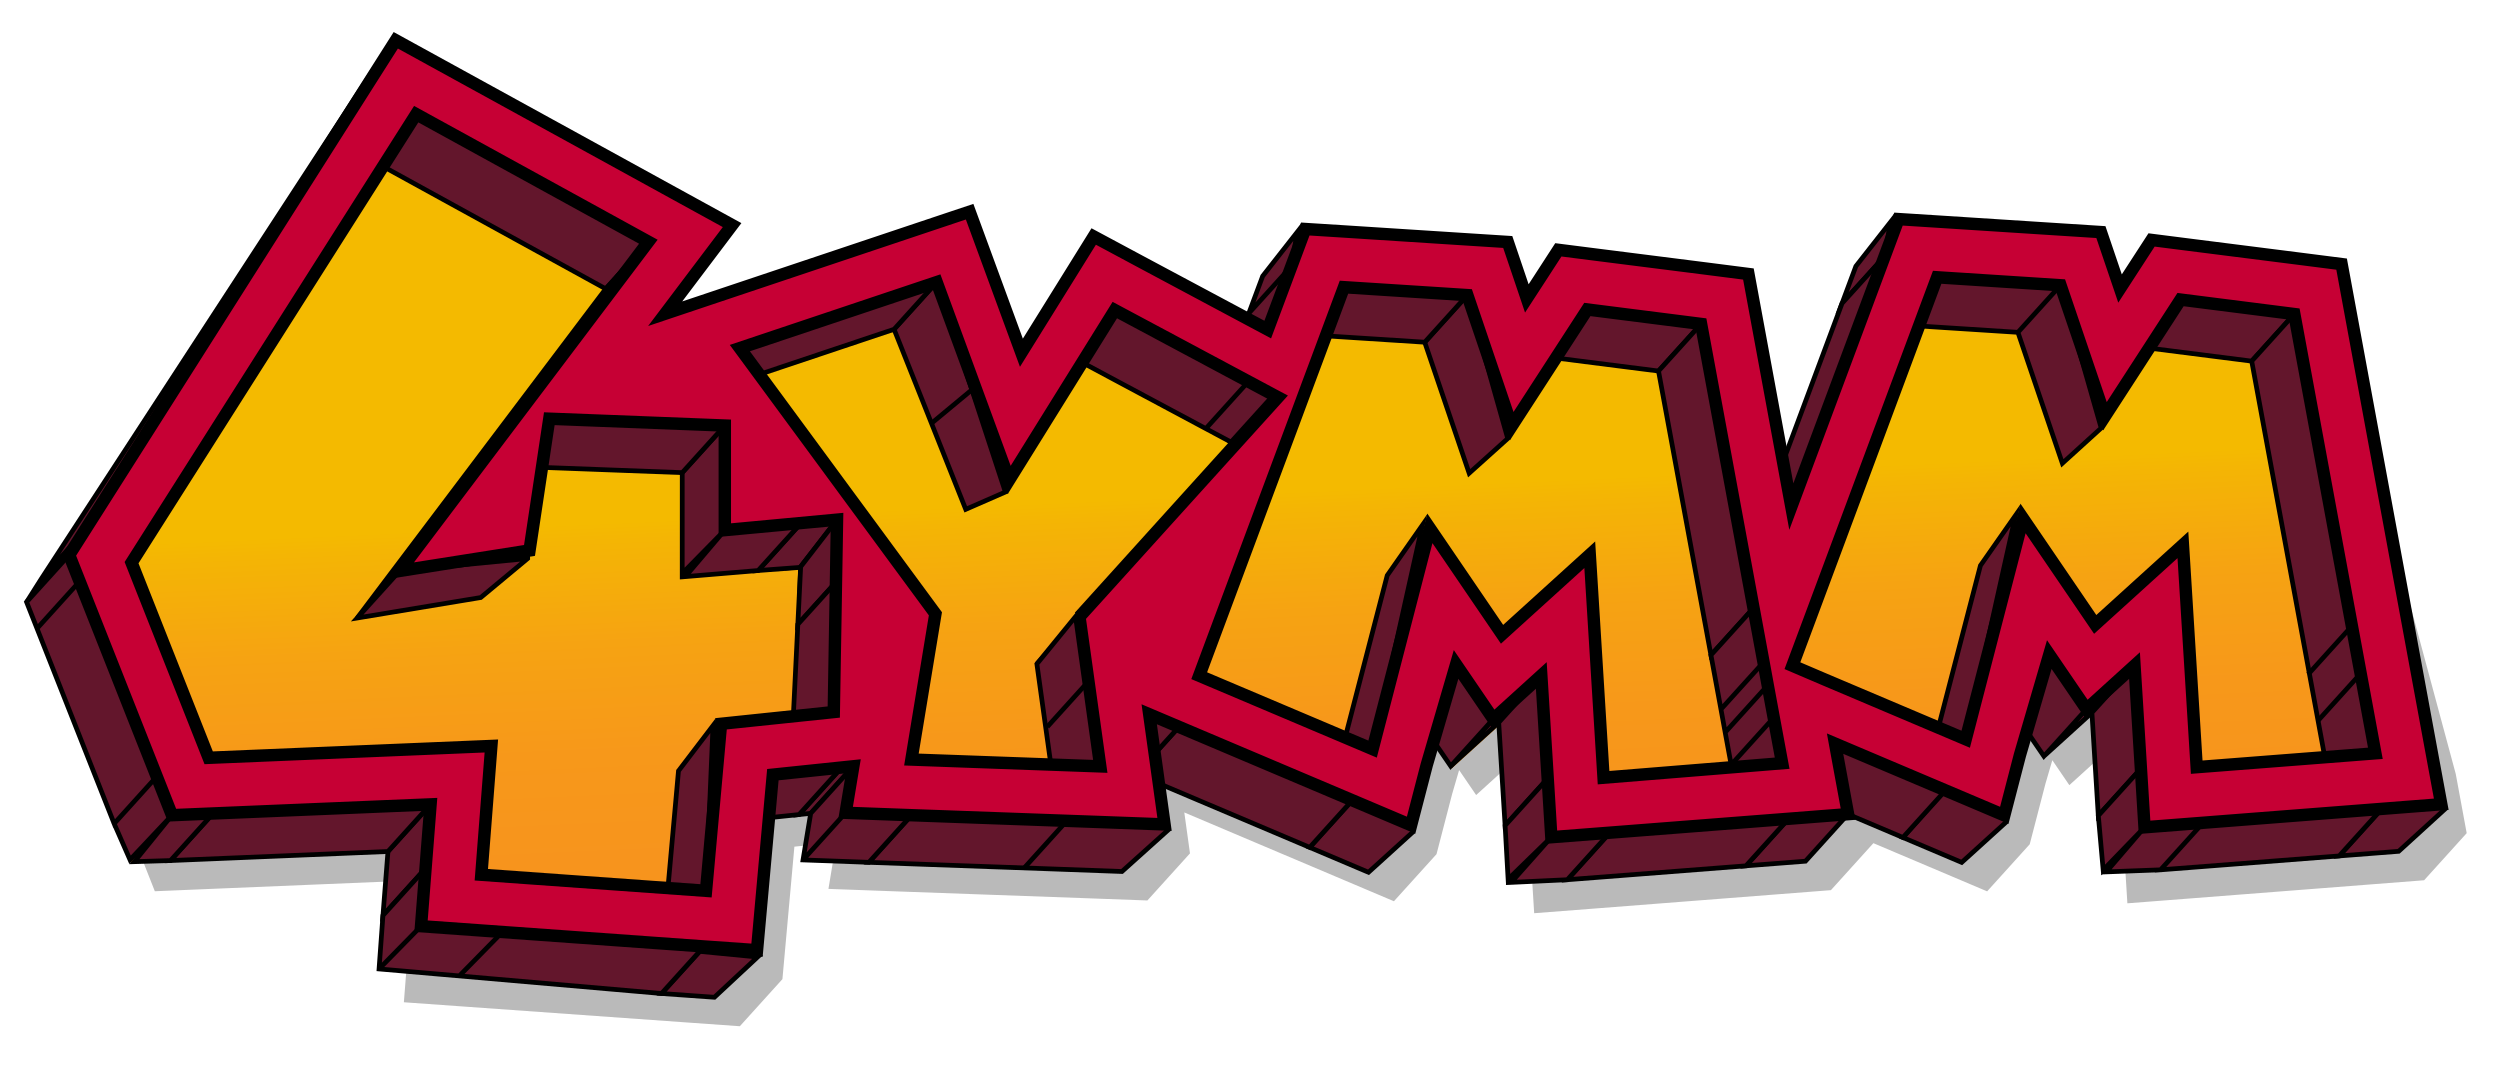 <svg xmlns="http://www.w3.org/2000/svg" viewBox="0 0 4022.62 1721.41"><defs><linearGradient id="linear-gradient" x1="1950.1" y1="291.35" x2="2017.26" y2="1773.65" gradientUnits="userSpaceOnUse"><stop offset=".34" stop-color="#f4ba00"/><stop offset=".36" stop-color="#f4b504"/><stop offset=".47" stop-color="#f6a312"/><stop offset=".59" stop-color="#f7981a"/><stop offset=".71" stop-color="#f7941d"/></linearGradient><style>.cls-3{fill:#63162c;stroke-width:7.63px;stroke:#000;stroke-miterlimit:10}</style></defs><g id="Main_logo" data-name="Main logo"><path id="Shadow" opacity=".27" d="M3951.51 1245.64l-210.85-782.71-182.88-23.21-54.9-7.02-56.16 62.11-5.13-15.12-44.23.37-38.43-64.01-198.52-12.78-64.72-4.1-68.52 75.78-22.28 59.73-95 254.83L2753 885l-7.93-266.86 41.17-139.3-182.96-23.2-54.9-7.03-56.13 62.09-5.09-15.1-54 30.73-28.72-94.37-198.52-12.77-64.73-4.11-68.52 75.79-22.28 59.73-3.11 8.36-172.31-92.05-74.27-39.76-68.52 75.79-42.96 69.17-12.74 20.48-52.6 179.62-200.4-109.61 93.07-247.06-316.66 106.11-88.61 29.75 45.53-60.33-170.97 90.02 139.47-223.71-373.48-205.26-74.05-40.7-68.52 75.79-43.78 68.91-457.94 721.65-23.82 37.56 16.81 42.52 124.09 314.02 24.54 62.19 66.11-2.79 349.94-14.59-8.07 102.99-7.27 93.01 93.88 6.71 361.57 25.81 85.14 6.05 68.52-75.78 7.6-84.2 11.65-128.96 48.45-5.05 18.72-1.93-12.35 74.92 105.94 3.89 303.88 10.95 103.37 3.79 68.52-75.78-9.14-65.83 242.7 102.79 94.6 40.08 68.52-75.78 25.2-97 11.16-38.25 27.39 40.15 77.25-70.08 10.3 165.75 5.84 94.47 94.27-7.29 287.44-22.36 95.75-7.45 68.36-75.61 88.41 37.45 94.6 40.09 68.52-75.78 25.2-97.01 11.17-38.25 27.38 40.16 77.26-70.08 10.29 165.74 5.84 94.47 94.27-7.29 287.45-22.36 95.75-7.45 68.51-75.78-17.54-94.96z"/><path id="Fill" fill="url(#linear-gradient)" d="M3933.19 1303.72l-20.64-101.5-130.44-706.79-12.46-67.59-68.38-8.74-182.88-23.21-54.9-7.02-.26-.03-49.76 64.67-31.19-77.26-62.77-4.03-198.52-12.78-65.09-4.13-11.84 3.67-56.74 72.33-.04.06-22.31 59.81-94.37 253.13-42.98-232.96-12.47-67.6-68.3-8.74-182.96-23.2-54.9-7.02-.25-.04-55.75 61.65-25.14-74.24-62.83-4.03-198.52-12.77-65.1-4.13-11.84 3.67-56.73 72.33-25.28 67.69-171.79-91.78-74.62-39.94-116.99 187.93-50.69-142-31.33-85.43-.16-.45-401.69 134.59-87.08 29.24 107.06-141.78-94.17-51.69-373.47-205.26-74.47-40.92-35.01 55.11L67.67 934.17l-23.82 37.56-.14.21 141 356.8 25.84 58.88 417.66-16.74-11.03 105.42-6.3 81.5 539.31 47.63 69.79-72.76 19.26-223.24 66.11-7.86-12.34 80.83 512.96 20.66 72.91-69.77-12.1-68.55 335.79 139.66 69.27-65.47-.05-7.44.53.23 25.34-97.55 10.88-37.24 27.1 39.76 76.91-69.77 10.23 164.71 4.91 89.56 478.13-36.74 69.26-72.49 181.98 76.52 69.34-63.52-.12-9.38.54.22 25.34-97.55 10.87-37.23 27.11 36.75 74.91-71.76 12.23 169.72 7.94 88.56 476.07-34.75 71.9-65.82z"/><g id="Sides"><path class="cls-3" d="M3691.63 505.31l-68.52 75.78-182.96-23.27 68.52-75.78 182.96 23.27zM3411.22 464.28l-68.51 75.78 21.3-32.86 68.52-75.78-21.31 32.86zM3380.95 688.71l-62.52 56.78-71.48-210.76 68.51-75.78 65.49 229.76zM3315.46 458.95l-68.51 75.78-198.46-12.78 68.52-75.78 198.45 12.78zM3032.46 412.31l-68.52 75.78 22.28-59.74 55.52-70.78-9.28 54.74z"/><path class="cls-3" d="M3822.07 1212.04l-68.52 75.78-130.44-706.73 68.52-75.78 130.44 706.73zM3936.11 1300l-76.52 69.79-95.75 7.45 68.52-75.79M3357.25 1140.97l-68.51 75.78-59.87-87.78 68.52-75.79 59.86 87.79zM3434.51 1070.89l-68.52 75.78-77.25 70.08 68.51-75.78 77.26-70.08z"/><path class="cls-3" d="M3832.36 1301.45l-68.52 75.79-287.45 22.36 68.52-75.79 287.45-22.36zM3444.8 1236.63l-68.52 75.78-10.29-165.74 68.52-75.78 10.29 165.74zM2737.14 521.23l-68.52 75.78-182.96-23.27 68.52-75.78 182.96 23.27zM2882.28 815.17l-68.52 75.78 150.18-402.86 68.52-75.78-150.18 402.86zM3544.91 1323.81l-68.52 75.79-87.27 3.29 61.52-71.78 94.27-7.3z"/><path class="cls-3" d="M3450.64 1331.11l-66.52 68.78-7.84-87.48 68.52-75.78 5.84 94.48zM2456.73 480.2l-68.52 75.78 21.37-32.86 68.52-75.79-21.37 32.87zM3162.92 1189.44l-68.52 75.78 92.23-355.25 56.52-80.78-80.23 360.25zM2821.52 978.33l-68.52 75.78-84.38-457.1 68.52-75.78 84.38 457.1zM3228.99 1321.85l-72.52 65.78-94.61-40.08 61.52-69.79M2426.04 705.59l-62.1 55.82-71.49-210.77 68.52-75.78 65.07 230.73z"/><path class="cls-3" d="M2837.62 1065.5l-68.52 75.78-16.1-87.17 68.52-75.78 16.1 87.17zM2360.97 474.86l-68.52 75.78-198.46-12.77 68.52-75.78 198.46 12.77zM3130.38 1271.76l-68.52 75.79-177.66-75.25 68.51-75.78 177.67 75.24zM2844.41 1102.61l-68.52 75.78-6.79-37.11 68.52-75.78 6.79 37.11zM2077.97 428.22l-68.52 75.79 22.28-59.74 55.51-70.78-9.27 54.73zM2854.04 1154.74l-68.52 75.78-9.63-52.13 68.52-75.78 9.63 52.13zM2867.57 1227.95l-68.52 75.78-13.53-73.21 68.52-75.78 13.53 73.21zM2039.88 530.3l-68.51 75.78 38.08-102.07 68.52-75.79-38.09 102.08z"/><path class="cls-3" d="M2973.61 1309.92l-68.52 75.78-95.75 7.45 68.52-75.78 95.75-7.45zM2056.29 639.27l-68.52 75.78-7.01-3.72 68.52-75.78 7.01 3.72z"/><path class="cls-3" d="M2049.28 635.55l-68.52 75.78-40.51-21.67 68.52-75.78 40.51 21.67zM2041.96 655.12l-68.51 75.78 14.32-15.85 68.52-75.78-14.33 15.85zM2008.77 613.88l-68.52 75.78-214.97-114.95 68.52-75.78 214.97 114.95zM2480.01 1086.81l-68.52 75.78-77.25 70.08 68.52-75.79 77.25-70.07z"/><path class="cls-3" d="M2402.76 1156.88l-68.52 75.79-59.86-87.79 68.52-75.78 59.86 87.78zM2877.86 1317.37l-68.52 75.78-287.44 22.36 68.52-75.78 287.44-22.36zM2490.31 1252.55l-68.52 75.78-10.3-165.74 68.52-75.78 10.3 165.74z"/><path class="cls-3" d="M2590.42 1339.73l-68.52 75.78-90.27 4.3 64.52-72.79 94.27-7.29zM2496.15 1347.02l-69.52 67.79-4.84-86.48 68.52-75.78 5.84 94.47zM2208.49 1205.36l-68.52 75.78 92.16-355.25 56.52-80.78-80.16 360.25zM1617.71 791.67l-63.79 27.88-115.32-289.73 68.51-75.78 110.6 337.63zM2274.49 1337.77l-72.52 65.78-94.6-40.09 68.52-75.78M1736.9 992.51l-68.51 75.79 222.4-246.03 68.52-75.78-222.41 246.02z"/><path class="cls-3" d="M2175.89 1287.68l-68.52 75.78-278.9-118.12 68.52-75.78 278.9 118.12z"/><path class="cls-3" d="M1896.99 1169.56l-68.52 75.78-47.85-20.27 68.52-75.78 47.85 20.27zM1507.11 454.04l-68.51 75.78-316.67 106.1 68.52-75.78 316.66-106.1zM1043.17 388.94l-68.52 75.79-373.48-205.26 68.52-75.78 373.48 205.25zM1356.83 836.17l-68.52 75.78-16.86 1.49 68.52-75.78 16.86-1.49zM1770.4 1233.13l-68.52 75.78-33.49-240.61 63.51-77.79 38.5 242.62z"/><path class="cls-3" d="M1338.99 854.38l3.15 26.57-54.96 61.9 1.13-30.9M1287.31 912.95l-67.37 5.05 68.52-75.78 58.37-6.05-59.52 76.78z"/><path class="cls-3" d="M1346.83 836.17l5.41 92.69-68.51 75.78 4.58-92.69 58.52-75.78zM1288.46 842.22L1219.94 918l-117.21 9.79 63.51-74.78 122.22-10.79zM1166.24 853.01l-68.51 69.78.03-162.28 68.52-75.78-.04 168.28z"/><path class="cls-3" d="M1166.28 684.73l-68.52 75.78L805.4 749.5l68.52-75.78 292.36 11.01zM1341.61 1145.7l-68.52 75.79 10.64-216.85 68.51-75.78-10.63 216.84zM1881.81 1333.51l-76.52 68.78-103.37-3.8-303.88-10.95 68.52-75.78M1372.97 1232.95l-68.51 75.79-18.73 1.92 68.52-75.78 18.72-1.93z"/><path class="cls-3" d="M1360.62 1307.87l105.94 3.89-68.52 75.78-105.94-3.88 12.36-74.92 68.51-75.79-12.35 74.92M1716.56 1320.76l-68.52 75.78M1360.62 1307.87l-68.52 75.79M1354.25 1234.88l-68.52 75.78-110.7 11.54 68.51-75.78 110.71-11.54zM643.22 918.61l-68.51 75.78 399.94-529.66 68.52-75.79-399.95 529.67z"/><path class="cls-3" d="M849.04 898.68l-75.52 62.78-198.81 32.93 68.51-75.78 205.82-19.93zM1136.03 1433.38l-68.52 75.78 24.22-268.76 55.52-72.78-11.22 265.76zM1219.03 1539.87l-69.52 64.78-85.14-6.05 61.52-67.78 93.14 9.05zM593.04 133.74L135.11 855.4l-68.52 75.78 569.56-873.4M684.71 1397.29l-68.52 75.79 8.07-102.99 68.52-75.78-8.07 102.98zM111.3 892.95l-68.52 75.78 23.81-37.55 68.52-75.78-23.81 37.55z"/><path class="cls-3" d="M128.1 935.48l-68.52 75.78-16.8-42.53 68.52-75.78 16.8 42.53zM771.32 1497.01l361.57 25.81-68.52 75.78-454.45-39.52 6.27-86 68.52-75.79-7.27 93.01 93.88 6.71zM677.44 1490.3l-67.52 68.78M807.76 1500.3l-67.52 68.78M692.78 1294.31l-68.52 75.78-349.94 14.59 68.52-75.78 349.94-14.59zM252.19 1249.49l-68.52 75.78-124.09-314.01 68.52-75.78 124.09 314.01zM276.73 1311.68l-67.52 71.78-25.54-58.19 68.52-75.78 24.54 62.19z"/><path class="cls-3" d="M342.84 1308.9l-68.52 75.78-58.11 1.78 60.52-74.78 66.11-2.78zM3729.58 1159.83l68.52-75.78M3713.91 1085.1l68.52-75.78M1685.13 1169.56l68.52-75.78M1497.89 681.86l68.52-56.85"/></g><path d="M3910.57 1199.05l17.54 95-95.75 7.46-287.45 22.35-94.27 7.3-5.84-94.48-10.29-165.74-77.26 70.06-59.86-87.78-47.21 161.65-25.2 97-94.6-40.09-177.67-75.25 3.36 18.46 17.54 95-95.75 7.45-287.44 22.36-94.27 7.29-5.84-94.47-10.31-165.81-77.25 70.07-59.86-87.78-47.21 161.66-25.2 97-94.6-40.09L1897 1169.56l-47.85-20.27 10.44 74.74 14.23 102.48-103.37-3.8-303.88-11-105.94-3.89L1373 1233l-18.72 1.93-110.71 11.54-17.91 198.25-7.6 84.2-85.14-6-361.6-25.92-93.88-6.71 7.27-93 8.07-103-349.94 14.61-66.11 2.78-24.54-62.19-124.09-314L111.29 893l23.82-37.55 457.94-721.71 43.78-68.91 74.06 40.7 373.47 205.25 93.64 51.41-62.16 82.28-45.53 60.33 88.61-29.75 316.68-106.11 84.57-28.33L1591.5 426l52 141.56 73.32-117.87 43-69.17 74.18 39.79 205.85 110L2078 428.22l22.28-59.73 64.73 4.1 198.52 12.78 62.5 4 20.18 59.63 10.52 31.19 21.37-32.87 29.34-45.32 54.89 7 183 23.2 67.94 8.7 12.4 67.24 56.65 307 150.18-402.86 22.28-59.74 64.73 4.11 198.49 12.8 62.42 4 20.23 59.63 10.58 31.19 21.31-32.86 29.4-45.32 54.9 7 182.89 23.2 68 8.69 12.4 67.24zM1166.24 853V684.72l-282.36-11L852 885.68l-208.78 32.93 400-529.67-373.53-205.26-458 721.66 124.09 314 454.83-19-16.15 207.17 361.54 25.87 24.22-268.76 181.36-18.91 5.22-309.54zm1701.33 375l-13.57-73.26-9.63-52.13-6.79-37.11-16.1-87.17-84.38-457.1-183-23.27-121.64 187.67L2361 474.86l-198.46-12.77L2121 573.64l-15.62 41.79-23.92 64.34-43.27 116-108.63 291.45 279 118.12 92.16-355.25 116.15 170.51 141.13-128 22.2 358.72zm954.5-15.92l-130.44-706.77-183-23.27L3387 669.71 3315.46 459 3117 446.17l-202.52 543.4-30.41 81.55 49.38 21.11 229.46 97.21 92.23-355.25 116.14 170.51 141.13-128 22.2 357.72zM1736.9 992.51l222.41-246 82.69-91.39 14.32-15.85-7-3.72-40.51-21.67-215-114.95-169.93 273.28L1507.11 454l-316.66 106.1 27.16 36.91 38.66 52.53 72.73 98.78 31.17 42.42 41.28 56 42.3 57.52 61.38 83.38-38.63 234.48 303.89 11-33.5-240.61" fill="#c60034" stroke-width="20" stroke="#000" stroke-miterlimit="10" id="Outline"/></g></svg>